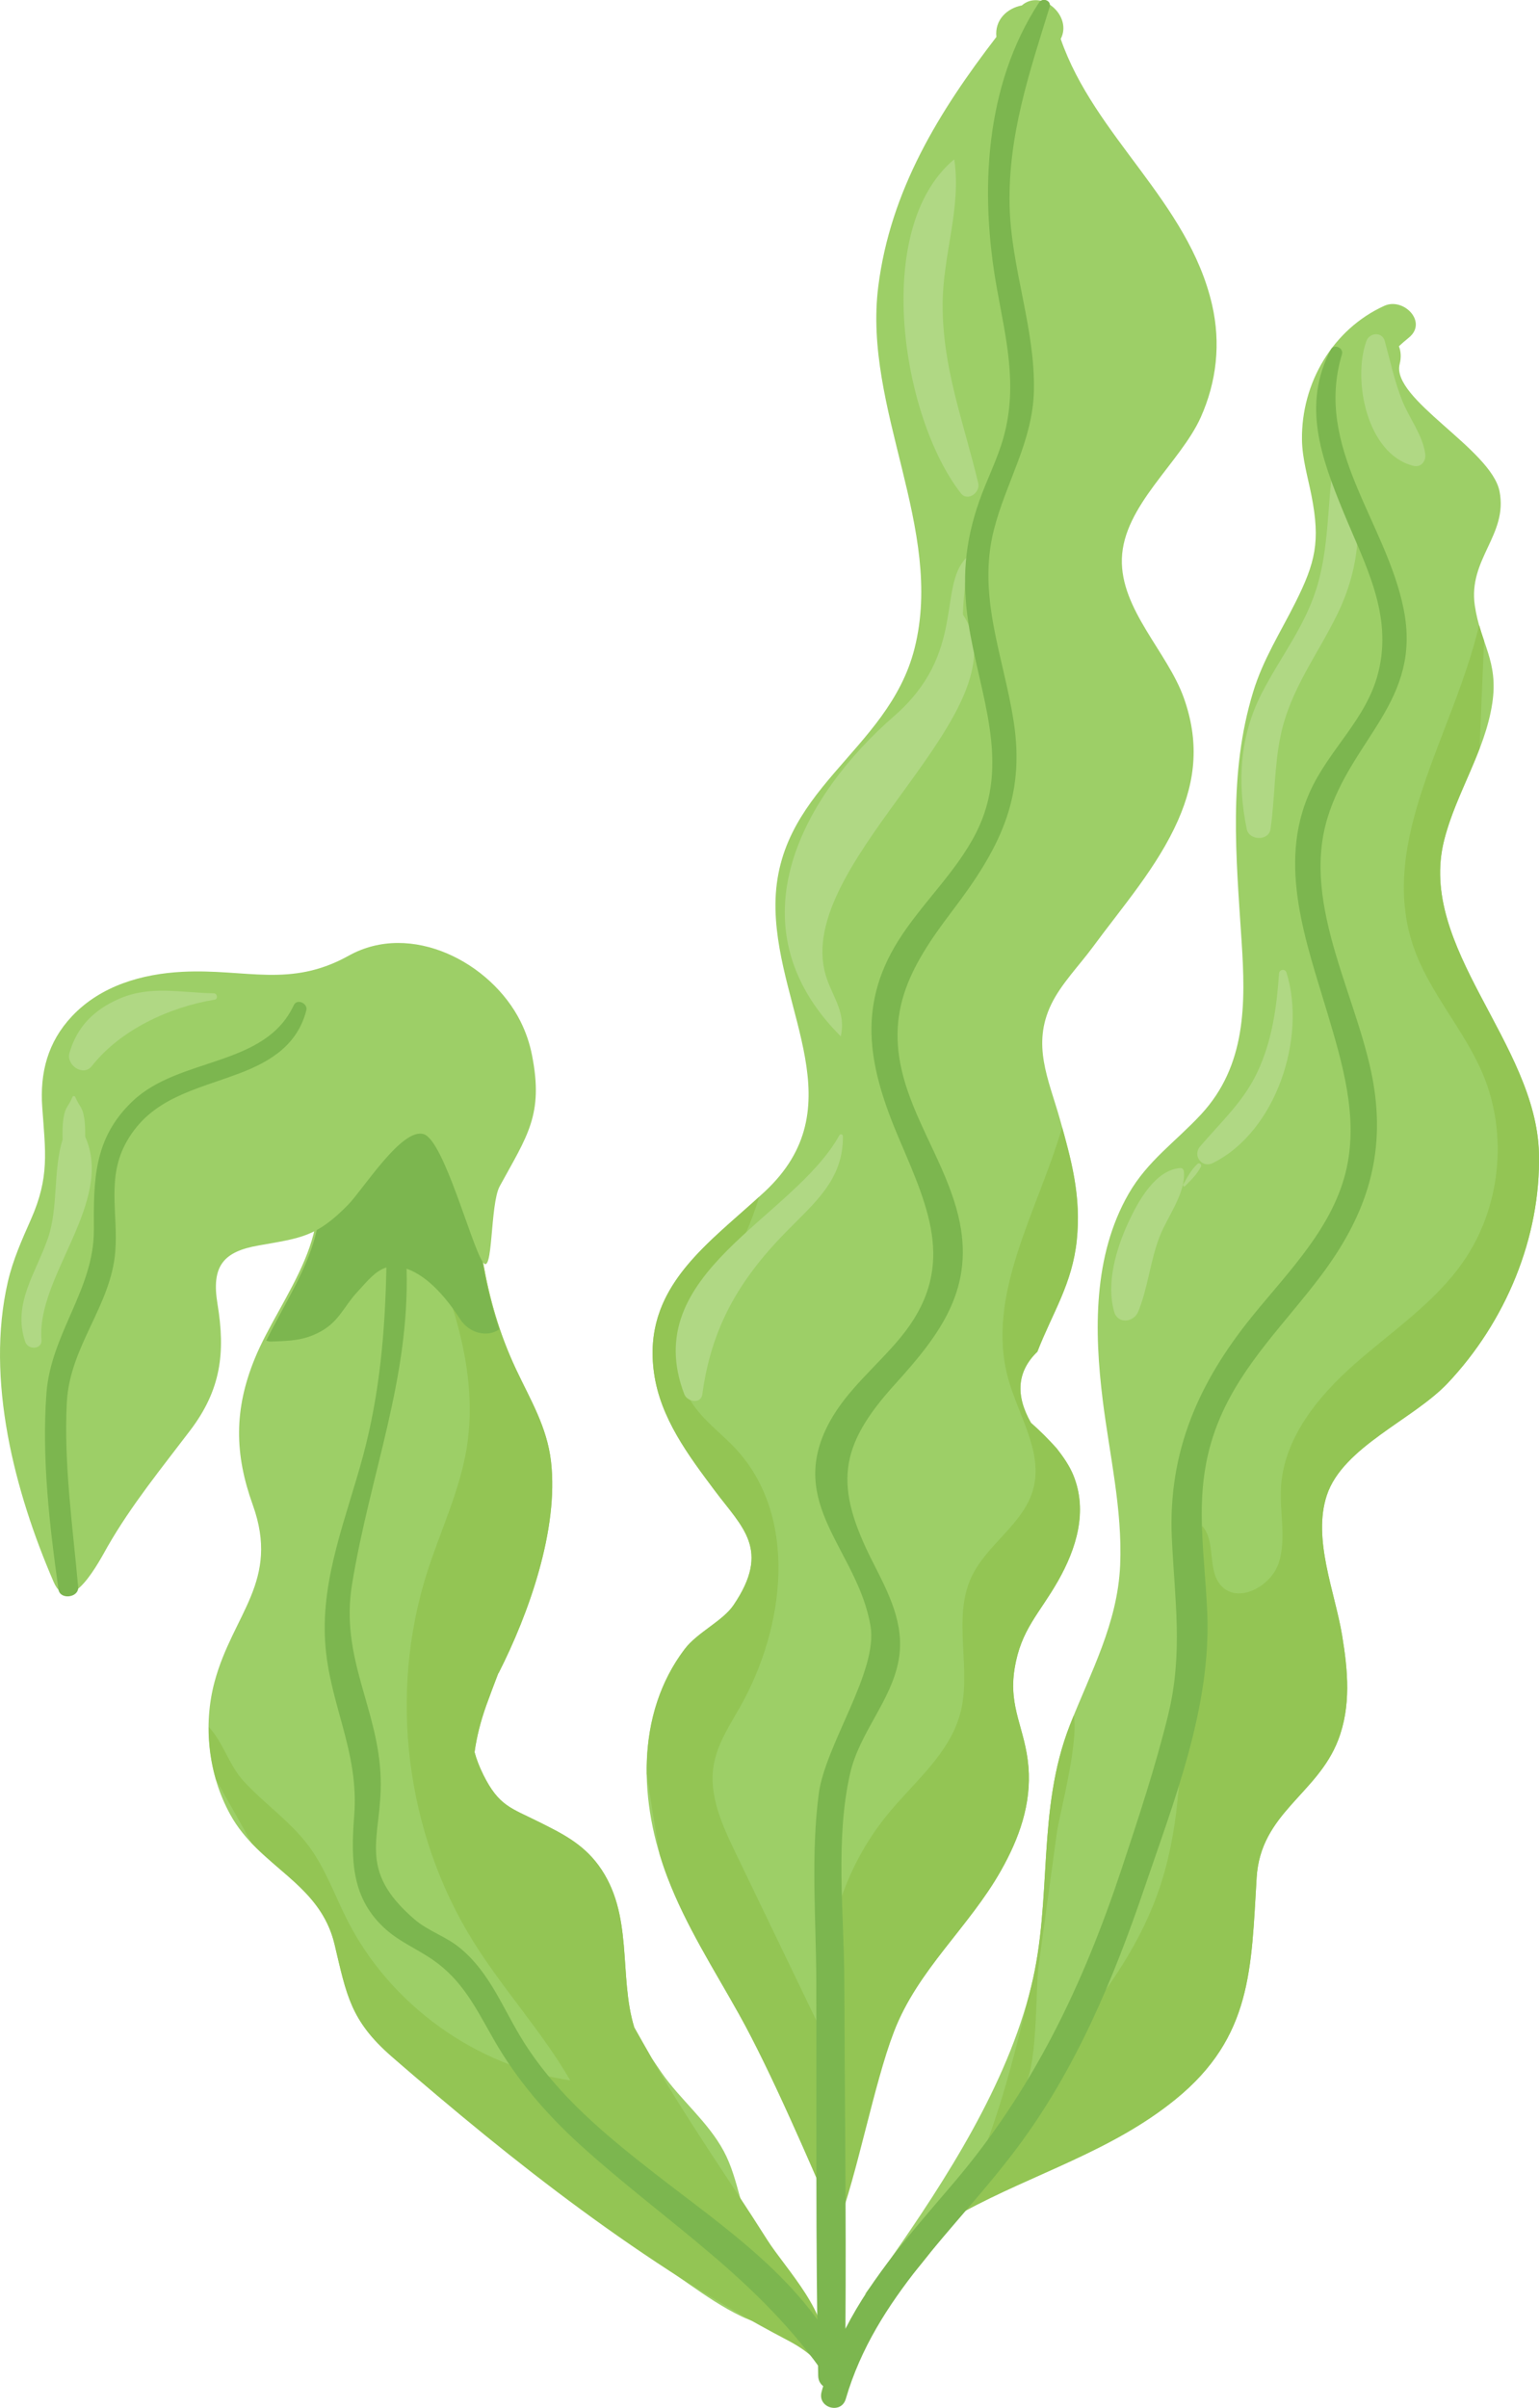 <svg width="445" height="696" viewBox="0 0 445 696" fill="none" xmlns="http://www.w3.org/2000/svg">
<g clip-path="url(#clip0_3305_592773)">
<path d="M226.834 657.178C223.945 654.254 221.055 651.329 219.026 648.021C214.052 639.961 213.741 630.036 209.261 621.719C204.671 613.202 196.827 606.987 191.341 599.128C190.335 597.684 189.366 596.222 188.379 594.76C186.715 591.853 185.051 588.947 183.405 586.005C178.761 570.944 183.387 553.196 173.056 539.122C168.374 532.761 162.34 529.837 155.629 526.492C147.748 522.562 144.237 521.959 139.776 513.021C138.587 510.609 137.764 508.47 137.216 506.405C137.819 502.091 138.934 497.558 140.653 492.77C141.75 489.735 142.902 486.701 144.054 483.686C144.091 483.612 144.164 483.576 144.201 483.503C152.832 466.523 161.59 442.085 159.323 422.418C158.171 412.402 153.344 404.561 149.211 395.769C144.274 385.26 141.513 375.262 139.666 364.807C141.458 359.579 141.568 353.712 140.598 347.936C141.97 343.988 143.488 340.022 145.042 336.019C147.968 328.416 137.49 321.36 131.968 326.186C129.206 322.366 125.897 319.46 122.057 316.462C120.429 315.201 118.784 313.903 117.01 312.916C115.657 312.313 114.304 311.71 112.951 311.088C108.123 310.375 106.916 310.211 109.33 310.577C100.333 308.95 94.08 314.031 92.434 322.969C88.027 323.901 84.535 328.58 87.716 333.844C100.114 354.279 81.005 374.677 73.655 392.699C67.62 407.485 67.803 420.262 73.088 434.957C81.005 457 67.401 466.358 62.08 485.952C58.624 498.655 60.251 512.967 66.56 524.427C74.99 539.78 92.452 543.984 96.731 561.988C100.224 576.701 101.339 583.994 113.225 594.376C131.401 610.204 150.436 625.028 169.874 639.266C179.565 646.376 189.385 653.34 199.241 660.194C204.05 663.539 209.097 666.975 214.381 669.498C220.068 672.203 226.431 673.135 232.155 675.785C234.075 676.681 235.958 677.796 237.33 679.441C239.487 682.073 240.383 684.211 237.805 686.551C237.037 683.608 237.75 680.391 237.86 677.01C238.116 668.547 232.447 662.863 226.834 657.178Z" fill="#9DCF67"/>
<path d="M350.463 88.062C343.606 58.27 316.452 39.462 306.705 11.259C310.198 4.533 301.037 -3.326 295.46 1.572C291.254 2.358 287.56 5.721 288.109 10.674C271.56 32.187 257.462 54.998 253.951 82.799C249.49 118.111 273.151 152.857 264.447 187.384C256.804 217.725 223.323 228.125 224.237 263.091C225.005 292.609 247.277 320.063 221.11 344.427C205.019 359.415 185.563 371.807 189.11 396.866C190.957 409.88 199.021 420.59 206.683 430.826C214.637 441.464 222.975 447.861 212.095 463.909C208.95 468.551 201.636 471.768 197.961 476.63C183.552 495.657 184.868 521.338 193.005 542.613C198.345 556.595 206.427 569.152 213.686 582.148C222.939 598.707 233.033 622.469 240.402 639.467C241.755 642.611 237.805 636.817 240.456 635.939C242.742 638.48 239.049 643.013 240.402 639.467C246.125 624.516 252.653 602.381 258.468 587.174C265.325 569.262 280.21 556.961 289.444 540.566C294.692 531.262 298.239 521.392 297.361 510.627C296.465 499.624 291.51 493.592 293.357 482.26C295.204 470.946 300.543 466.449 305.992 456.854C311.222 447.623 314.587 436.858 310.417 426.494C309.265 423.643 307.473 421.084 305.59 418.671C303.249 416.039 300.763 413.553 298.111 411.232C293.521 403.153 294.143 396.299 299.976 390.67C304.347 379.411 310.07 371.094 311.368 358.428C312.667 345.743 309.869 335.434 306.449 323.407C303.14 311.764 298.276 301.967 304.017 290.178C306.87 284.329 312.063 279.047 315.94 273.783C324.571 262.049 334.701 250.516 340.625 237.1C345.91 225.109 346.66 213.997 342.308 201.732C337.608 188.499 323.967 176.161 324.388 161.503C324.845 146.168 341.229 133.794 347.172 120.67C351.816 110.288 353.023 99.194 350.463 88.062Z" fill="#9DCF67"/>
<path d="M417.553 242.912C420.973 229.295 429.366 217.286 431.487 203.286C433.352 190.966 428.049 186.013 426.44 175.028C424.465 161.558 436.058 154.63 433.59 142.019C431.194 129.809 402.138 115.278 404.717 105.207C405.21 103.27 405.064 101.552 404.497 100.071C405.393 99.249 406.344 98.408 407.368 97.585C412.909 93.089 405.85 85.869 400.273 88.391C385.37 95.173 376.246 110.709 376.465 127.104C376.538 132.569 378.184 137.997 379.226 143.298C381.805 156.476 380.36 162.563 374.6 174.078C370.248 182.778 365.22 190.564 362.349 199.977C355.108 223.647 357.43 247.774 359.003 272.01C360.191 290.087 360.392 307.926 347.3 322.073C339.949 330.006 331.848 335.452 326.344 345.03C316.031 362.961 316.379 384.766 318.847 404.634C320.804 420.444 324.571 436.291 323.894 452.321C323.163 469.264 315.373 483.247 309.357 498.618C299.666 523.366 304.42 548.937 298.148 574.27C291.126 602.637 273.645 629.798 257.005 653.577C247.679 666.902 247.881 664.8 257.133 656.392C264.1 650.05 272.2 645.535 278.637 639.266C298.952 628.208 321.444 621.792 339.894 606.786C362.075 588.764 361.764 568.988 363.355 542.723C364.488 524.061 380.836 518.669 386.906 503.005C390.692 493.226 389.759 482.899 388.077 472.737C386.01 460.144 379.446 444.863 383.652 432.178C388.296 418.196 408.648 410.3 418.596 399.772C435.272 382.116 445.549 357.77 444.982 333.369C444.214 301.401 409.782 273.893 417.553 242.912Z" fill="#9DCF67"/>
<path d="M305.956 456.854C311.185 447.624 314.55 436.858 310.381 426.494C309.229 423.643 307.437 421.084 305.554 418.672C303.213 416.04 300.726 413.554 298.075 411.233C293.485 403.154 294.107 396.3 299.94 390.67C304.31 379.411 310.033 371.094 311.332 358.428C312.539 346.621 310.18 336.86 307.108 325.857C299.976 350.276 284.818 374.384 291.547 398.584C294.509 409.222 301.64 419.677 298.77 430.333C296.063 440.44 285.311 446.326 280.886 455.812C275.236 467.912 281.142 482.552 277.595 495.438C274.431 506.935 264.447 514.959 256.859 524.153C240.95 543.381 234.916 570.377 241.133 594.54C231.643 574.837 222.134 555.134 212.644 535.43C208.841 527.534 204.927 518.998 206.335 510.353C207.323 504.175 210.925 498.765 214.015 493.318C227.126 470.124 230.838 438.211 212.699 418.708C208.511 414.212 203.355 410.575 200.027 405.402C190.079 389.939 201.069 369.888 215.204 357.441C216.886 353.694 218.331 349.837 219.538 345.908C203.794 360.256 185.691 372.666 189.129 396.903C190.975 409.916 199.039 420.627 206.701 430.863C214.655 441.501 222.994 447.898 212.114 463.946C208.969 468.588 201.654 471.805 197.979 476.667C189.97 487.25 186.843 499.862 187.007 512.656C188.159 520.442 189.403 528.21 190.756 535.96C191.433 538.227 192.182 540.475 193.023 542.668C198.363 556.651 206.445 569.207 213.705 582.203C222.957 598.763 234.788 626.435 242.157 643.434C243.528 646.577 237.823 636.872 240.457 635.994C242.742 638.535 240.786 646.979 242.157 643.434C247.88 628.482 252.671 602.436 258.486 587.229C265.343 569.317 280.228 557.016 289.462 540.621C294.71 531.318 298.258 521.448 297.38 510.682C296.484 499.679 291.528 493.647 293.375 482.315C295.186 470.946 300.525 466.45 305.956 456.854Z" fill="#93C554"/>
<path d="M418.595 399.772C435.272 382.116 445.549 357.77 444.982 333.369C444.214 301.42 409.782 273.911 417.553 242.931C419.857 233.719 424.429 225.219 427.811 216.355C428.25 205.973 428.689 195.591 429.11 185.191C428.616 183.747 428.141 182.248 427.683 180.658C420.278 212.334 398.353 242.821 408.593 273.308C413.091 286.724 423.331 297.472 428.799 310.522C436.131 328.014 433.882 349.198 423.039 364.752C414.847 376.505 402.614 384.657 391.862 394.106C381.11 403.556 371.181 415.674 370.394 429.967C369.992 437.224 371.985 444.717 369.773 451.645C367.56 458.572 357.924 463.671 353.06 458.28C348.945 453.71 351.706 445.613 347.61 441.025C337.425 474.967 346.641 512.711 335.103 546.214C327.387 568.604 311.167 586.864 295.332 604.484C300.287 598.964 299.281 575.696 300.342 567.965C302.079 555.207 303.835 542.467 305.59 529.709C306.321 524.39 311.88 504.248 310.491 495.804C310.107 496.736 309.723 497.65 309.357 498.6C299.665 523.348 304.42 548.919 298.148 574.252C291.126 602.619 282.239 643.415 257.773 659.006C248.612 664.837 248.155 669.004 257.334 663.1C265.27 658.001 272.2 645.499 278.637 639.23C298.952 628.172 321.444 621.756 339.894 606.75C362.074 588.728 361.764 568.952 363.354 542.686C364.488 524.025 380.836 518.633 386.906 502.969C390.691 493.19 389.759 482.863 388.077 472.701C386.01 460.107 379.446 444.827 383.652 432.142C388.296 418.196 408.648 410.3 418.595 399.772Z" fill="#93C554"/>
<path d="M236.653 683.846C236.635 683.352 236.562 682.877 236.525 682.383C237.129 681.707 237.622 680.903 237.878 680.007C240.731 669.534 227.017 655.57 221.86 647.4C210.834 629.963 198.582 612.617 188.379 594.76C186.715 591.853 185.051 588.947 183.405 586.005C178.761 570.944 183.387 553.196 173.056 539.122C168.374 532.761 162.34 529.837 155.629 526.492C147.748 522.562 144.237 521.959 139.776 513.021C138.587 510.609 137.764 508.47 137.216 506.405C137.819 502.091 138.935 497.558 140.653 492.77C141.751 489.735 142.903 486.701 144.055 483.685C144.091 483.612 144.164 483.576 144.201 483.503C152.832 466.523 161.59 442.085 159.323 422.418C158.171 412.402 153.344 404.561 149.211 395.769C144.274 385.26 141.513 375.262 139.666 364.807C139.739 364.606 139.757 364.368 139.831 364.167C133.778 357.167 126.683 351.135 118.528 346.602C128.64 369.468 138.971 393.96 134.93 418.617C132.882 431.045 127.287 442.56 123.465 454.569C112.292 489.735 117.284 529.672 136.759 561.019C145.408 574.928 156.672 587.12 164.882 601.285C137.709 597.319 112.914 579.534 100.461 555.06C96.804 547.859 94.116 540.091 89.307 533.602C84.004 526.456 76.434 521.338 70.418 514.776C66.285 510.261 64.42 503.425 60.361 499.13C60.324 504.266 61.019 509.402 62.446 514.301C65.755 520.369 69.394 526.474 72.686 532.633C81.591 542.046 93.348 547.658 96.749 561.969C100.242 576.683 101.357 583.976 113.243 594.357C148.352 624.955 186.276 654.711 227.529 676.297C233.033 679.185 237.842 682.767 240.018 688.707C237.86 688.141 236.69 686.258 236.653 683.846Z" fill="#93C554"/>
<path d="M244.406 684.047C232.886 659.225 209.389 643.854 189.202 628.098C175.36 617.296 161.426 605.891 151.643 590.519C145.426 580.759 141.897 570.304 132.919 562.956C128.932 559.685 123.776 558.113 119.899 554.786C102.802 540.109 110.5 531.208 110.08 514.283C109.586 493.903 98.212 479.482 101.815 457.749C107.117 425.654 118.455 398.749 117.559 366.689C117.595 366.708 117.632 366.708 117.668 366.726C124.013 368.974 129.444 375.664 133.047 381.275C135.607 385.26 140.745 386.685 144.347 384.236C142.189 377.802 140.617 371.405 139.483 364.843C141.239 359.616 141.348 353.749 140.397 347.973C141.751 344.025 143.232 340.059 144.749 336.056C147.62 328.452 137.325 321.397 131.895 326.222C129.17 322.402 125.933 319.496 122.167 316.499C120.576 315.237 118.967 313.94 117.193 312.953C115.858 312.35 114.523 311.746 113.188 311.125C108.452 310.412 107.264 310.248 109.641 310.613C100.809 308.986 94.647 314.068 93.037 323.006C88.704 323.938 85.266 328.617 88.411 333.881C99.419 352.36 85.156 370.802 76.983 387.49C77.44 387.636 77.915 387.764 78.317 387.745C83.712 387.544 87.918 387.544 92.891 384.748C98.029 381.86 99.438 377.656 103.186 373.562C106.349 370.107 108.617 367.256 111.725 366.342C111.36 384.711 109.824 402.678 105.015 420.645C100.315 438.21 92.855 455.757 94.007 474.437C95.104 492.404 103.881 505.966 102.418 524.756C101.394 537.971 101.687 548.956 111.725 557.784C115.73 561.293 120.612 563.34 124.946 566.301C133.705 572.278 137.563 580.339 142.775 589.477C149.467 601.194 158.043 611.1 167.789 619.947C192.603 642.465 219.556 658.659 239.122 687.373C241.444 690.718 246.198 687.885 244.406 684.047Z" fill="#7CB64F"/>
<path d="M153.819 304.929C153.179 301.657 152.1 298.422 150.509 295.223C141.97 278.134 118.839 266.198 100.882 276.196C83.876 285.664 71.186 279.961 52.846 280.875C41.07 281.46 29.111 284.896 20.791 293.743C13.787 301.2 11.502 310.065 12.215 320.045C13.129 332.931 14.373 340.187 8.942 352.451C6.309 358.41 3.749 364.094 2.267 370.491C-4.242 398.749 4.242 431.155 15.488 457.183C20.187 468.003 28.946 450.786 31.14 446.947C38.071 434.902 46.647 424.429 55.022 413.389C63.89 401.692 65.225 390.962 62.884 376.852C61.074 365.922 64.585 361.755 74.752 359.982C87.095 357.807 91.501 357.496 100.535 348.339C104.978 343.842 116.224 325.747 122.551 327.813C128.384 329.732 136.301 360.018 139.611 364.789C142.61 369.121 141.659 348.101 144.475 342.892C152.411 328.325 157.257 322.256 153.819 304.929Z" fill="#9DCF67"/>
<path d="M84.937 290.544C76.58 308.475 51.913 305.404 38.382 318.235C26.935 329.074 27.081 341.302 27.136 355.576C27.191 372.648 14.683 385.516 13.422 402.751C12.05 421.395 14.318 440.934 16.914 459.413C17.353 462.483 22.875 461.789 22.601 458.682C21.01 441.135 18.432 423.15 19.31 405.493C20.114 389.098 32.073 377.546 33.335 361.754C34.212 350.751 30.72 340.333 36.645 329.914C43.776 317.358 56.393 315.055 69.028 310.302C78.555 306.72 86.016 301.858 88.576 292.025C89.088 290.014 85.888 288.497 84.937 290.544Z" fill="#7CB64F"/>
<path d="M61.824 287.09C52.151 286.962 43.465 284.659 34.194 288.79C27.044 291.97 22.217 296.868 20.078 304.362C19.09 307.835 24.064 311.29 26.551 308.127C34.798 297.636 49.06 291.038 62.062 288.936C63.122 288.753 62.83 287.108 61.824 287.09Z" fill="#B0D884"/>
<path d="M24.631 328.526C24.649 326.698 24.631 324.87 24.338 323.079C23.845 319.898 23.076 320.099 21.723 316.992C21.595 316.718 21.102 316.718 20.992 316.992C19.639 320.118 18.871 319.898 18.377 323.079C18.048 325.144 18.048 327.246 18.103 329.348C15.323 338.176 16.896 349.033 13.879 357.825C10.386 368.006 3.511 376.852 7.314 387.874C8.137 390.25 12.233 390.067 11.995 387.234C10.478 368.956 33.097 347.498 24.631 328.526Z" fill="#B0D884"/>
<path d="M282.861 139.661C278.655 122.041 272.438 106.231 272.566 87.697C272.658 73.624 277.96 60.171 275.949 46.189C275.931 46.115 275.839 46.097 275.784 46.152C252.031 66.221 260.79 120.762 277.851 142.586C279.826 145.108 283.501 142.311 282.861 139.661Z" fill="#B0D884"/>
<path d="M278.509 177.77C278.07 177.112 279.935 161.868 279.387 161.229C271.103 169.691 279.387 188.81 258.541 206.96C232.484 229.642 210.87 267.331 243.108 299.537C244.827 291.842 239.926 287.455 238.354 280.327C231.149 247.829 296.502 204.748 278.509 177.77Z" fill="#B0D884"/>
<path d="M242.724 328.105C229.174 352.396 184.429 367.895 197.869 402.989C198.692 405.146 202.678 405.932 203.081 402.989C205.659 383.834 213.595 370.071 227.071 356.271C235.391 347.753 243.876 341.045 243.73 328.379C243.73 327.849 242.98 327.629 242.724 328.105Z" fill="#B0D884"/>
<path d="M389.832 137.157C388.845 134.488 385.316 135.037 385.023 137.815C383.926 147.941 383.926 158.103 381.256 168.028C377.91 180.439 370.596 189.175 364.854 200.325C358.454 212.772 357.704 226.115 360.502 239.659C361.179 242.949 366.847 243.15 367.359 239.659C368.657 230.703 368.42 221.6 370.267 212.736C373.082 199.192 380.982 189.322 386.852 177.185C392.886 164.683 394.678 150.244 389.832 137.157Z" fill="#B0D884"/>
<path d="M371.985 281.095C371.601 279.888 369.901 280.162 369.828 281.387C369.151 291.257 367.78 301.054 363.482 310.065C359.441 318.527 352.968 324.358 347.007 331.358C344.758 333.99 347.537 337.737 350.701 336.147C369.041 327.027 377.837 299.884 371.985 281.095Z" fill="#B0D884"/>
<path d="M405.43 115.754C403.236 110.252 401.974 104.275 400.401 98.554C399.633 95.794 395.995 96.105 395.099 98.554C391.039 109.74 395.172 131.217 408.648 134.635C410.916 135.22 412.378 133.246 412.104 131.198C411.336 125.642 407.478 120.89 405.43 115.754Z" fill="#B0D884"/>
<path d="M341.32 337.591C334.006 338.103 328.996 347.388 326.253 353.328C322.742 360.932 319.798 370.82 322.157 379.118C323.199 382.81 327.826 382.226 329.106 379.118C331.976 372.1 332.58 364.313 335.396 357.185C337.608 351.61 342.948 344.683 342.308 338.596C342.271 338.085 341.905 337.555 341.32 337.591Z" fill="#B0D884"/>
<path d="M346.221 336.421C344.411 338.139 343.313 340.223 342.107 342.398C341.924 342.745 342.363 343.111 342.655 342.819C344.411 341.064 346.093 339.419 347.245 337.207C347.574 336.568 346.769 335.91 346.221 336.421Z" fill="#B0D884"/>
<path d="M383.853 236.369C390.856 213.448 411.117 202.573 405.887 176.18C400.858 150.829 379.866 129.48 388.022 102.411C388.589 100.528 385.736 99.267 384.804 101.058C376.429 116.942 381.988 132.222 388.424 147.922C394.678 163.184 402.76 177.478 398.536 194.348C395.135 207.928 384.273 216.501 378.678 229.021C369.279 250.059 377.764 272.467 383.908 293.085C388.168 307.378 392.648 322.457 389.412 337.463C385.736 354.498 372.698 367.347 362.129 380.379C346.641 399.461 337.7 419.549 338.833 444.534C339.656 462.465 342.161 477.782 337.736 495.804C334.079 510.7 329.179 525.468 324.351 540.036C313.142 573.795 298.733 604.008 275.528 631.187C264.1 644.603 252.306 657.672 244.461 673.08C244.699 639.558 244.242 606.037 244.132 572.516C244.059 553.068 241.462 531.628 245.814 512.583C248.52 500.684 257.773 491.563 259.858 479.719C261.686 469.319 256.859 460.363 252.342 451.443C241.133 429.346 242.413 418.105 258.87 399.991C272.072 385.442 282.093 372.081 277.083 351.373C273.992 338.651 266.678 327.611 262.454 315.31C255.012 293.67 262.619 280.034 275.382 263.237C288.676 245.745 296.63 230.995 293.083 208.385C290.157 189.724 282.514 172.287 287.378 153.15C290.87 139.368 298.641 127.506 298.952 112.92C299.336 94.899 292.369 77.571 291.931 59.586C291.437 39.243 297.581 21.148 303.505 2.029C304.091 0.147 301.439 -0.822 300.433 0.731C284.69 24.785 283.282 55.528 288.2 83.073C290.852 97.896 294.308 111.239 290.23 126.19C288.456 132.679 285.293 138.692 283.08 145.035C278.948 156.915 278.125 167.48 279.99 179.89C283.08 200.526 292.571 220.412 282.221 240.737C276.37 252.234 266.514 261.08 259.693 271.956C247.442 291.531 251.483 309.297 260.095 329.439C268.854 349.947 276.626 366.854 260.388 386.576C253.677 394.727 244.955 401.618 239.853 411.031C226.98 434.738 248.027 447.989 251.72 470.014C253.915 483.101 238.591 504.358 236.745 518.45C234.422 536.143 235.958 554.676 236.031 572.479C236.159 610.552 235.794 648.661 236.58 686.715C236.617 688.068 237.202 689.018 238.025 689.658C237.86 690.261 237.677 690.828 237.531 691.431C236.415 695.982 243.236 697.883 244.552 693.368C253.202 663.74 276.114 644.786 294.015 620.897C310.948 598.305 321.919 572.132 330.952 545.556C339.583 520.186 350.244 493.281 349.073 466.084C348.214 445.96 344.447 429.218 352.804 409.715C359.588 393.887 371.784 382.244 381.969 368.682C394.385 352.158 400.401 335.562 397.384 314.835C393.672 289.594 375.917 262.323 383.853 236.369Z" fill="#7CB64F"/>
</g>
<defs>
<clipPath id="clip0_3305_592773">
<rect width="445" height="696" fill="white"/>
</clipPath>
</defs>
</svg>
